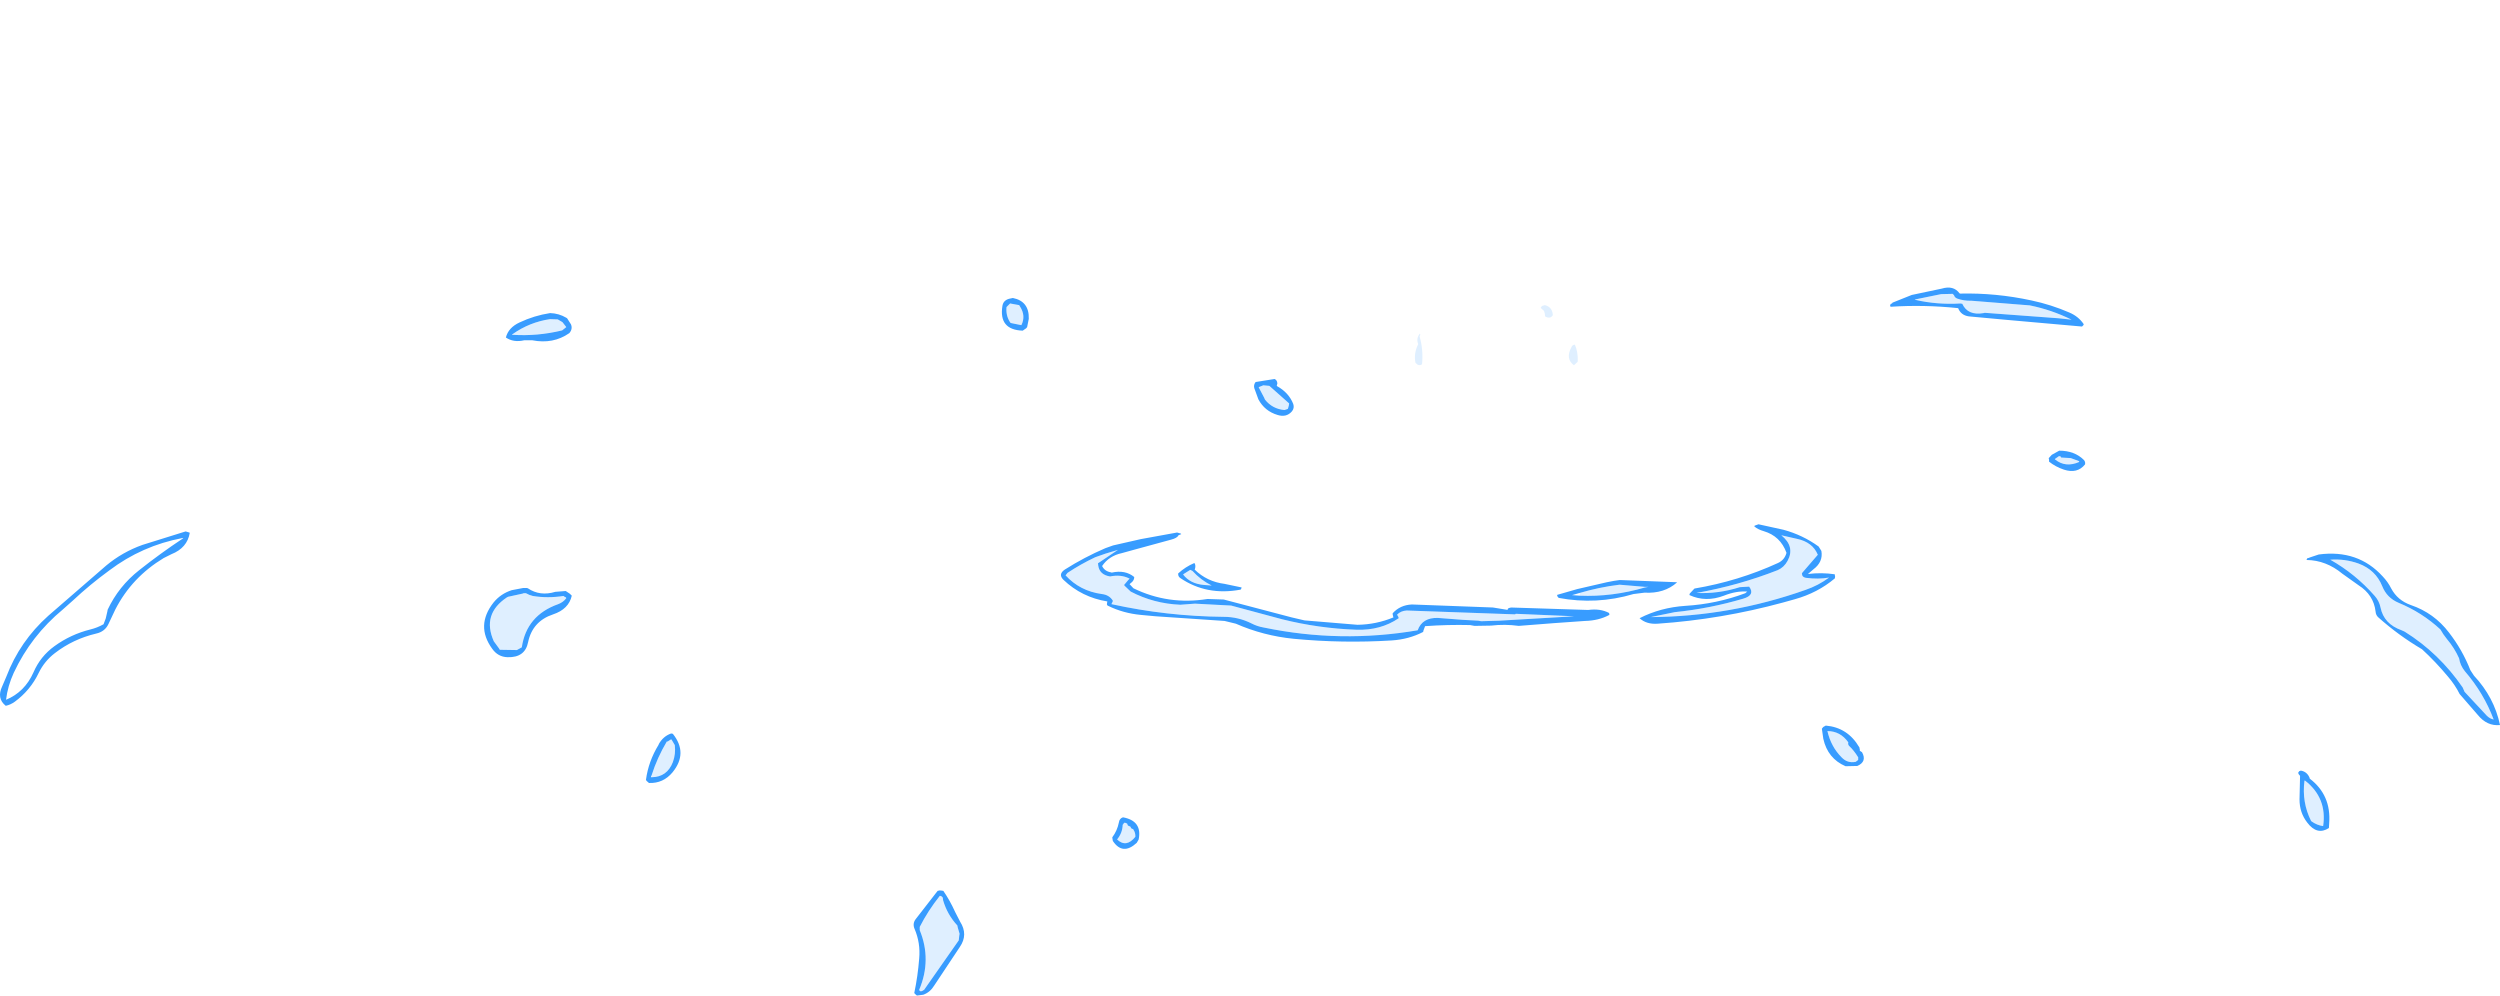 <?xml version="1.0" encoding="UTF-8" standalone="no"?>
<svg xmlns:xlink="http://www.w3.org/1999/xlink" height="181.25px" width="455.15px" xmlns="http://www.w3.org/2000/svg">
  <g transform="matrix(1.0, 0.0, 0.0, 1.0, 265.05, 116.9)">
    <clipPath id="clipPath0" transform="matrix(1.0, 0.0, 0.0, 1.0, 265.05, 116.9)">
      <use height="97.95" transform="matrix(1.0, 0.0, 0.0, 1.0, -133.45, -105.6)" width="266.5" xlink:href="#shape0"/>
    </clipPath>
    <g clip-path="url(#clipPath0)">
      <use height="31.25" transform="matrix(1.0, 0.0, 0.0, 1.0, -31.0, -37.9)" width="62.0" xlink:href="#shape1"/>
      <use height="78.0" transform="matrix(0.497, 0.004, -0.004, 0.497, -16.782, -70.939)" width="91.05" xlink:href="#sprite0"/>
      <use height="37.7" transform="matrix(0.497, 0.004, -0.004, 0.497, -6.203, -64.603)" width="49.5" xlink:href="#sprite4"/>
      <use height="37.45" transform="matrix(0.496, -0.035, 0.035, 0.496, -11.154, -48.688)" width="70.25" xlink:href="#button0"/>
      <use height="5.7" transform="matrix(0.496, -0.035, 0.035, 0.496, -3.192, -34.198)" width="40.65" xlink:href="#sprite7"/>
      <use height="22.4" transform="matrix(0.496, -0.035, 0.035, 0.496, -2.274, -50.049)" width="34.4" xlink:href="#sprite8"/>
    </g>
    <use height="128.9" transform="matrix(1.0, 0.0, 0.0, 1.0, -265.05, -64.55)" width="455.15" xlink:href="#shape8"/>
  </g>
  <defs>
    <g id="shape0" transform="matrix(1.0, 0.0, 0.0, 1.0, 133.45, 105.6)">
      <path d="M13.0 -7.65 Q-38.8 -7.65 -80.8 -8.25 -122.85 -8.9 -133.05 -12.2 L-133.05 -12.35 Q-133.05 -13.25 -132.55 -14.1 L-133.45 -14.1 -133.45 -105.6 133.05 -105.6 133.05 -14.1 130.85 -14.1 131.1 -13.6 Q127.35 -12.1 112.55 -10.7 L81.25 -8.45 Q64.75 -7.65 13.0 -7.65" fill="#0066ff" fill-rule="evenodd" stroke="none"/>
    </g>
    <g id="shape1" transform="matrix(1.0, 0.0, 0.0, 1.0, 31.0, 37.9)">
      <path d="M3.3 -34.8 Q3.35 -35.85 4.3 -36.55 4.95 -37.05 5.75 -36.75 8.7 -35.7 8.95 -32.65 L9.0 -32.45 8.65 -32.0 7.85 -31.15 Q6.95 -30.3 5.75 -29.95 L4.9 -29.85 4.4 -29.85 3.35 -34.8 3.3 -34.8 M24.05 -6.65 L21.85 -6.65 21.35 -7.65 25.35 -8.85 Q25.5 -8.2 25.8 -7.5 L24.05 -6.65 M2.65 -6.65 L-0.7 -6.65 -0.5 -6.95 -0.3 -7.05 0.45 -7.3 0.8 -7.3 1.15 -7.4 1.3 -7.5 Q1.9 -7.45 2.25 -7.0 L2.55 -6.7 2.65 -6.65 M-10.6 -10.4 L-9.95 -12.25 -9.2 -12.1 -10.6 -10.4" fill="#0db5c8" fill-rule="evenodd" stroke="none"/>
      <path d="M9.0 -32.45 L8.95 -32.65 Q8.7 -35.7 5.75 -36.75 4.95 -37.05 4.3 -36.55 3.35 -35.85 3.3 -34.8 L3.3 -34.75 3.35 -34.8 4.4 -29.85 4.5 -26.2 Q6.8 -24.7 9.35 -26.4 L9.0 -32.45 M-11.9 -6.65 L-13.05 -6.65 -13.0 -6.75 -13.0 -6.8 -13.1 -7.0 Q-12.7 -10.15 -11.25 -12.65 -13.25 -13.45 -14.85 -15.15 L-14.95 -15.55 -14.75 -16.0 Q-9.15 -18.0 -5.7 -23.05 -2.25 -28.1 3.5 -29.9 L3.2 -32.65 Q1.95 -34.95 3.45 -36.75 4.4 -37.95 5.9 -37.9 8.75 -36.6 9.8 -34.15 10.5 -32.45 10.4 -30.2 L10.35 -29.5 10.7 -29.2 10.75 -29.1 11.3 -28.75 Q17.95 -25.2 22.75 -19.3 24.65 -16.95 27.45 -15.75 L31.0 -14.1 Q30.35 -11.75 27.9 -10.2 L26.3 -9.3 26.85 -8.2 26.9 -8.15 27.1 -7.5 27.15 -7.4 27.45 -6.65 26.15 -6.65 25.85 -7.4 25.8 -7.5 Q25.5 -8.2 25.35 -8.85 L21.35 -7.65 21.85 -6.65 21.05 -6.65 20.65 -7.55 20.1 -7.5 20.05 -6.65 19.15 -6.65 19.15 -8.15 Q19.0 -14.25 16.9 -19.85 15.8 -22.7 14.0 -25.0 12.4 -27.0 10.3 -28.6 L10.25 -28.6 10.1 -27.4 10.25 -26.9 10.4 -26.95 10.7 -26.95 Q10.55 -24.55 7.45 -24.4 3.7 -24.25 2.4 -27.35 L2.4 -27.65 Q2.55 -27.9 2.85 -27.85 L2.85 -27.9 Q3.35 -27.8 3.3 -27.25 L3.3 -27.15 3.75 -26.75 3.55 -28.95 0.95 -27.95 -0.8 -26.55 -1.5 -25.6 -1.6 -25.55 Q-1.55 -25.25 -1.8 -25.05 L-1.9 -24.95 Q-3.35 -20.25 -5.65 -15.9 L-6.85 -13.7 -7.95 -11.9 -8.1 -11.7 -8.3 -11.6 -8.3 -11.5 -9.8 -9.3 -11.55 -7.15 -11.9 -6.65 M5.0 -6.65 L4.1 -6.65 3.9 -7.2 2.9 -8.75 2.25 -9.65 2.1 -9.8 Q0.35 -12.8 -2.4 -10.9 L-3.05 -10.3 Q-4.75 -8.7 -5.65 -6.65 L-11.75 -6.65 -11.05 -6.85 -9.2 -7.2 -6.65 -7.15 -6.55 -7.15 Q-5.75 -8.8 -4.55 -10.25 L-4.5 -10.35 -3.35 -11.5 Q-2.65 -12.2 -1.65 -12.5 L-1.15 -12.65 -0.65 -12.8 0.95 -12.4 1.4 -12.15 1.6 -12.05 2.4 -11.1 3.05 -10.25 3.6 -9.35 5.0 -6.65 M23.6 -9.35 L25.2 -10.0 Q25.3 -10.25 25.6 -10.2 L25.6 -10.25 25.65 -10.2 26.4 -10.5 Q28.5 -11.5 29.75 -13.4 22.35 -16.85 17.3 -23.3 L17.2 -23.4 17.05 -23.7 16.95 -23.9 14.5 -25.85 16.3 -23.4 17.55 -20.8 17.85 -20.0 Q19.95 -14.3 20.05 -8.1 21.8 -8.65 23.6 -9.35 M-2.7 -24.75 L-2.65 -24.9 -2.75 -24.8 Q-6.15 -21.75 -9.15 -18.25 -10.85 -16.2 -13.4 -15.3 L-12.0 -14.2 -11.75 -14.05 Q-10.75 -13.4 -9.6 -13.0 L-8.7 -12.65 -8.5 -12.85 -8.45 -13.05 -8.45 -13.15 -8.25 -13.4 -7.1 -15.05 -6.7 -15.85 -6.65 -15.9 -5.5 -18.3 Q-4.15 -21.2 -3.1 -24.15 L-3.05 -24.35 -2.7 -24.75 M-30.05 -6.65 L-31.0 -6.65 -29.45 -9.55 Q-28.45 -11.2 -27.0 -12.3 L-26.95 -12.3 -25.45 -13.4 -24.95 -13.6 Q-20.95 -11.8 -18.95 -8.05 L-18.75 -9.25 -18.6 -10.1 -18.3 -10.35 -18.15 -10.4 Q-16.3 -8.15 -13.9 -6.65 L-15.9 -6.65 -17.25 -8.1 -17.65 -8.6 -18.0 -6.65 -19.35 -6.65 -19.55 -7.05 -20.15 -7.9 Q-21.2 -10.1 -23.15 -11.6 L-24.05 -12.3 Q-24.4 -12.35 -24.65 -12.55 L-24.8 -12.6 Q-25.3 -12.5 -25.65 -12.2 L-26.45 -11.55 -26.6 -11.4 -26.8 -11.2 Q-28.85 -9.3 -30.05 -6.7 L-30.05 -6.65 M-9.95 -12.25 L-10.65 -12.45 -11.7 -8.85 -10.6 -10.4 -9.2 -12.1 -9.95 -12.25" fill="#000000" fill-rule="evenodd" stroke="none"/>
      <path d="M4.4 -29.85 L4.9 -29.85 5.75 -29.95 Q6.95 -30.3 7.85 -31.15 L8.65 -32.0 9.0 -32.45 9.35 -26.4 Q6.8 -24.7 4.5 -26.2 L4.4 -29.85 M26.15 -6.65 L24.05 -6.65 25.8 -7.5 25.85 -7.4 26.15 -6.65 M4.1 -6.65 L2.65 -6.65 2.55 -6.7 2.25 -7.0 Q1.9 -7.45 1.3 -7.5 L1.15 -7.4 0.8 -7.3 0.45 -7.3 -0.3 -7.05 -0.5 -6.95 -0.7 -6.65 -5.65 -6.65 Q-4.75 -8.7 -3.05 -10.3 L-2.4 -10.9 Q0.35 -12.8 2.1 -9.8 L2.25 -9.65 2.9 -8.75 3.9 -7.2 4.1 -6.65 M-19.35 -6.65 L-30.05 -6.65 -30.05 -6.7 Q-28.85 -9.3 -26.8 -11.2 L-26.6 -11.4 -26.45 -11.55 -25.65 -12.2 Q-25.3 -12.5 -24.8 -12.6 L-24.65 -12.55 Q-24.4 -12.35 -24.05 -12.3 L-23.15 -11.6 Q-21.2 -10.1 -20.15 -7.9 L-19.55 -7.05 -19.35 -6.65 M-9.95 -12.25 L-10.6 -10.4 -11.7 -8.85 -10.65 -12.45 -9.95 -12.25" fill="#0ecfe4" fill-rule="evenodd" stroke="none"/>
      <path d="M16.05 -6.65 L14.0 -6.65 12.55 -7.75 Q10.5 -9.2 8.2 -10.3 6.05 -11.35 3.7 -11.95 L2.85 -12.15 2.05 -12.3 0.95 -12.4 -0.65 -12.8 -1.15 -12.65 -1.65 -12.5 -2.55 -12.45 -4.85 -12.3 -7.3 -11.85 -8.3 -11.5 -8.3 -11.6 -8.1 -11.7 -7.95 -11.9 -6.85 -13.7 -4.85 -14.4 -3.3 -14.7 -2.95 -14.8 -1.15 -14.85 -0.65 -14.8 4.25 -14.05 6.55 -13.4 7.05 -13.2 9.35 -12.4 Q11.7 -11.6 13.7 -10.05 L14.5 -9.55 16.25 -8.15 16.15 -7.5 16.05 -6.65 M9.5 -6.65 L5.0 -6.65 3.6 -9.35 4.6 -9.0 6.9 -8.0 7.55 -7.7 8.1 -7.4 9.5 -6.65 M-11.75 -6.65 L-11.9 -6.65 -11.55 -7.15 -9.8 -9.3 -9.2 -9.45 -8.45 -9.65 -4.5 -10.35 -4.55 -10.25 Q-5.75 -8.8 -6.55 -7.15 L-6.65 -7.15 -9.2 -7.2 -11.05 -6.85 -11.75 -6.65 M-5.65 -15.9 Q-3.35 -20.25 -1.9 -24.95 L-1.8 -25.05 Q-1.55 -25.25 -1.6 -25.55 L-1.5 -25.6 -0.8 -26.55 0.95 -27.95 3.55 -28.95 3.75 -26.75 3.3 -27.15 3.3 -27.25 Q3.35 -27.8 2.85 -27.9 L2.85 -27.85 Q2.55 -27.9 2.4 -27.65 L2.4 -27.35 Q3.7 -24.25 7.45 -24.4 10.55 -24.55 10.7 -26.95 L10.4 -26.95 10.25 -26.9 10.1 -27.4 10.25 -28.6 10.3 -28.6 Q12.4 -27.0 14.0 -25.0 L15.35 -22.0 15.7 -20.8 16.25 -18.1 16.35 -17.1 16.45 -13.75 16.45 -12.45 16.45 -10.7 16.25 -10.9 15.9 -11.2 14.75 -12.1 13.5 -12.9 13.05 -13.2 10.65 -14.4 9.6 -14.85 9.15 -15.15 Q8.6 -15.55 7.95 -15.65 L7.3 -15.85 4.6 -16.3 3.2 -16.55 -1.65 -16.85 -3.85 -16.45 -4.1 -16.35 -4.45 -16.25 -5.0 -16.1 -5.65 -15.9 M17.85 -20.0 L17.55 -20.8 16.3 -23.4 14.5 -25.85 16.95 -23.9 17.05 -23.7 17.2 -23.4 17.3 -23.3 Q22.35 -16.85 29.75 -13.4 28.5 -11.5 26.4 -10.5 L25.65 -10.2 25.6 -10.25 25.6 -10.2 Q25.3 -10.25 25.2 -10.0 L23.6 -9.35 23.45 -9.55 23.05 -10.3 22.1 -11.85 20.8 -14.05 18.85 -18.35 18.4 -19.25 18.0 -20.1 17.85 -20.0 M-2.75 -24.8 L-2.7 -24.75 -3.05 -24.35 -3.1 -24.15 Q-4.15 -21.2 -5.5 -18.3 L-6.1 -17.7 -6.85 -17.0 Q-8.4 -15.7 -10.1 -14.7 -10.9 -14.25 -11.75 -14.05 L-12.0 -14.2 -13.4 -15.3 Q-10.85 -16.2 -9.15 -18.25 -6.15 -21.75 -2.75 -24.8" fill="#f02d0b" fill-rule="evenodd" stroke="none"/>
      <path d="M18.1 -6.65 L16.05 -6.65 16.15 -7.5 16.25 -8.15 16.8 -7.75 17.15 -7.5 18.1 -6.65 M14.0 -25.0 Q15.8 -22.7 16.9 -19.85 19.0 -14.25 19.15 -8.15 L18.5 -8.95 18.3 -9.1 17.9 -9.5 17.6 -9.7 16.45 -10.7 16.45 -12.45 16.45 -13.75 16.35 -17.1 16.25 -18.1 15.7 -20.8 15.35 -22.0 14.0 -25.0 M17.85 -20.0 L18.0 -20.1 18.4 -19.25 18.85 -18.35 20.8 -14.05 22.1 -11.85 23.05 -10.3 23.45 -9.55 23.6 -9.35 Q21.8 -8.65 20.05 -8.1 19.95 -14.3 17.85 -20.0 M-5.5 -18.3 L-6.65 -15.9 -6.7 -15.85 -7.1 -15.05 -8.25 -13.4 -8.45 -13.15 -8.45 -13.05 -8.5 -12.85 -8.7 -12.65 -9.6 -13.0 Q-10.75 -13.4 -11.75 -14.05 -10.9 -14.25 -10.1 -14.7 -8.4 -15.7 -6.85 -17.0 L-6.1 -17.7 -5.5 -18.3" fill="#d6280a" fill-rule="evenodd" stroke="none"/>
      <path d="M19.15 -6.65 L18.1 -6.65 17.15 -7.5 16.8 -7.75 16.25 -8.15 14.5 -9.55 13.7 -10.05 Q11.7 -11.6 9.35 -12.4 L7.05 -13.2 6.55 -13.4 4.25 -14.05 -0.65 -14.8 -1.15 -14.85 -2.95 -14.8 -3.3 -14.7 -4.85 -14.4 -6.85 -13.7 -5.65 -15.9 -5.0 -16.1 -4.45 -16.25 -4.1 -16.35 -3.85 -16.45 -1.65 -16.85 3.2 -16.55 4.6 -16.3 7.3 -15.85 7.95 -15.65 Q8.6 -15.55 9.15 -15.15 L9.6 -14.85 10.65 -14.4 13.05 -13.2 13.5 -12.9 14.75 -12.1 15.9 -11.2 16.25 -10.9 16.45 -10.7 17.6 -9.7 17.9 -9.5 18.3 -9.1 18.5 -8.95 19.15 -8.15 19.15 -6.65 M14.0 -6.65 L9.5 -6.65 8.1 -7.4 7.55 -7.7 6.9 -8.0 4.6 -9.0 3.6 -9.35 3.05 -10.25 2.4 -11.1 1.6 -12.05 1.4 -12.15 0.95 -12.4 2.05 -12.3 2.85 -12.15 3.7 -11.95 Q6.05 -11.35 8.2 -10.3 10.5 -9.2 12.55 -7.75 L14.0 -6.65 M-9.8 -9.3 L-8.3 -11.5 -7.3 -11.85 -4.85 -12.3 -2.55 -12.45 -1.65 -12.5 Q-2.65 -12.2 -3.35 -11.5 L-4.5 -10.35 -8.45 -9.65 -9.2 -9.45 -9.8 -9.3" fill="#c62509" fill-rule="evenodd" stroke="none"/>
      <path d="M-15.9 -6.65 L-18.0 -6.65 -17.65 -8.6 -17.25 -8.1 -15.9 -6.65" fill="#666666" fill-rule="evenodd" stroke="none"/>
    </g>
    <g id="sprite0" transform="matrix(1.0, 0.0, 0.0, 1.0, 46.65, 39.3)">
      <use height="68.55" transform="matrix(0.999, 0.009, -0.009, 0.999, 23.297, -32.119)" width="21.1" xlink:href="#sprite1"/>
      <use height="69.3" transform="matrix(-0.999, 0.035, 0.035, 0.999, -23.192, -31.339)" width="23.5" xlink:href="#sprite2"/>
      <use height="57.65" transform="matrix(0.997, -0.079, 0.079, 0.997, -35.994, -33.916)" width="68.05" xlink:href="#sprite3"/>
    </g>
    <g id="sprite1" transform="matrix(1.0, 0.0, 0.0, 1.0, 10.55, 34.3)">
      <use height="68.55" transform="matrix(1.0, 0.0, 0.0, 1.0, -10.55, -34.3)" width="21.1" xlink:href="#shape2"/>
    </g>
    <g id="shape2" transform="matrix(1.0, 0.0, 0.0, 1.0, 10.55, 34.3)">
      <path d="M6.6 -9.2 Q5.55 -23.75 0.1 -29.7 L-8.65 -27.2 -10.55 -29.45 Q-7.8 -31.05 -2.0 -32.9 4.45 -34.95 5.35 -33.95 10.2 -28.6 10.5 -4.3 10.65 5.1 10.0 14.75 L8.75 32.2 Q7.85 35.65 6.4 33.35 7.25 -0.15 6.6 -9.2" fill="#000000" fill-rule="evenodd" stroke="none"/>
    </g>
    <g id="sprite2" transform="matrix(1.0, 0.0, 0.0, 1.0, 10.7, 32.5)">
      <use height="68.55" transform="matrix(1.0, 0.0, 0.0, 1.0, -10.55, -31.8)" width="21.1" xlink:href="#sprite1"/>
    </g>
    <g id="sprite3" transform="matrix(1.0, 0.0, 0.0, 1.0, 33.9, 29.15)">
      <use height="57.65" transform="matrix(1.0, 0.0, 0.0, 1.0, -33.9, -29.15)" width="68.05" xlink:href="#shape3"/>
    </g>
    <g id="shape3" transform="matrix(1.0, 0.0, 0.0, 1.0, 33.9, 29.15)">
      <path d="M-22.05 21.5 L-21.1 22.05 Q-20.7 22.05 -20.7 21.7 L-20.75 21.55 Q-25.3 18.15 -28.85 13.7 L-28.85 13.6 -28.9 13.3 Q-32.55 7.8 -32.75 1.15 L-32.85 0.9 -32.8 0.7 -32.9 -1.05 -32.85 -1.15 -32.8 -1.3 -32.8 -1.8 -32.75 -2.2 -32.55 -5.05 -32.45 -5.2 -32.35 -5.5 -32.35 -5.6 -32.4 -5.8 -32.05 -6.8 -30.9 -10.7 -30.55 -11.1 -29.7 -12.95 -29.5 -13.2 -28.9 -14.2 -28.75 -14.25 -28.5 -14.5 -28.3 -14.7 -27.45 -16.05 -27.05 -16.25 -27.0 -16.35 -26.5 -17.1 -26.35 -17.15 -22.85 -20.4 Q-21.6 -21.05 -20.4 -22.05 -19.1 -23.15 -17.6 -23.85 L-17.5 -23.95 -17.4 -24.1 -17.3 -24.2 -15.1 -25.1 -13.15 -25.7 -7.3 -27.35 Q4.05 -29.7 14.8 -25.0 L19.15 -22.9 Q24.45 -20.1 27.7 -15.3 L27.9 -15.2 28.15 -15.2 Q28.55 -14.35 29.1 -13.55 33.35 -7.2 32.9 0.15 L33.1 0.35 Q32.75 4.2 31.4 7.9 L31.3 8.05 Q29.55 13.2 25.8 17.05 L25.75 17.1 Q24.75 18.65 23.15 19.65 L23.05 19.8 Q22.7 20.05 22.8 20.35 L23.7 20.25 Q13.85 28.5 0.0 28.5 -12.75 28.5 -22.05 21.5 M30.8 11.75 L32.0 8.75 32.2 8.65 30.8 11.75" fill="url(#gradient0)" fill-rule="evenodd" stroke="none"/>
      <path d="M23.7 20.25 L22.8 20.35 Q22.7 20.05 23.05 19.8 L23.15 19.65 Q24.75 18.65 25.75 17.1 L25.8 17.05 Q29.55 13.2 31.3 8.05 L31.4 7.9 Q32.75 4.2 33.1 0.35 L32.9 0.15 Q33.35 -7.2 29.1 -13.55 28.55 -14.35 28.15 -15.2 L27.9 -15.2 27.7 -15.3 Q24.45 -20.1 19.15 -22.9 L14.8 -25.0 Q4.05 -29.7 -7.3 -27.35 L-13.15 -25.7 -15.1 -25.1 -17.3 -24.2 -17.4 -24.1 -17.5 -23.95 -17.6 -23.85 Q-19.1 -23.15 -20.4 -22.05 -21.6 -21.05 -22.85 -20.4 L-26.35 -17.15 -26.5 -17.1 -27.0 -16.35 -27.05 -16.25 -27.45 -16.05 -28.3 -14.7 -28.5 -14.5 -28.75 -14.25 -28.9 -14.2 -29.5 -13.2 -29.7 -12.95 -30.55 -11.1 -30.9 -10.7 -32.05 -6.8 -32.4 -5.8 -32.35 -5.6 -32.35 -5.5 -32.45 -5.2 -32.55 -5.05 -32.75 -2.2 -32.8 -1.8 -32.8 -1.3 -32.85 -1.15 -32.9 -1.05 -32.8 0.7 -32.85 0.9 -32.75 1.15 Q-32.55 7.8 -28.9 13.3 L-28.85 13.6 -28.85 13.7 Q-25.3 18.15 -20.75 21.55 L-20.7 21.7 Q-20.7 22.05 -21.1 22.05 L-22.05 21.5 Q-23.65 20.5 -25.05 19.15 -26.75 18.1 -27.85 16.25 -33.85 9.25 -33.9 0.0 L-33.75 -1.65 -33.65 -2.6 -33.65 -2.9 -33.6 -3.1 -33.55 -3.2 -33.3 -5.35 -33.3 -5.8 -31.45 -11.4 -30.8 -12.5 -30.8 -12.7 -30.75 -12.8 -30.65 -12.95 -30.55 -13.05 Q-27.45 -18.6 -22.05 -21.85 L-17.75 -24.65 Q-14.15 -26.55 -10.1 -27.7 0.0 -30.5 10.15 -27.95 17.9 -25.4 24.3 -20.4 L26.8 -18.35 26.9 -18.3 27.1 -18.2 27.25 -17.9 Q27.25 -18.1 27.5 -18.0 L27.8 -17.45 27.85 -17.35 Q31.6 -12.55 33.3 -6.75 L33.3 -6.55 Q33.9 -4.5 33.95 -2.4 L34.0 -2.3 Q33.95 -1.95 34.05 -1.65 L34.15 -1.45 34.05 -0.45 34.0 -0.2 34.1 0.05 34.1 0.15 33.8 2.9 33.7 3.25 32.45 8.2 32.2 8.65 32.0 8.75 30.8 11.75 Q28.35 16.75 23.75 20.2 L23.7 20.25" fill="#000000" fill-rule="evenodd" stroke="none"/>
    </g>
    <radialGradient cx="0" cy="0" gradientTransform="matrix(0.043, 0.0, 0.0, 0.043, 1.35, -6.55)" gradientUnits="userSpaceOnUse" id="gradient0" r="819.2" spreadMethod="pad">
      <stop offset="0.0" stop-color="#54b4cc"/>
      <stop offset="0.718" stop-color="#54b4cc"/>
      <stop offset="1.0" stop-color="#3e8699"/>
    </radialGradient>
    <g id="sprite4" transform="matrix(1.0, 0.0, 0.0, 1.0, 24.8, 18.8)">
      <use height="34.35" transform="matrix(0.997, -0.079, 0.079, 0.997, -24.818, -15.34)" width="21.5" xlink:href="#sprite5"/>
      <use height="34.35" transform="matrix(-0.998, 0.049, 0.049, 0.998, 23.051, -18.797)" width="21.5" xlink:href="#sprite5"/>
    </g>
    <g id="sprite5" transform="matrix(1.0, 0.0, 0.0, 1.0, 10.75, 17.1)">
      <use height="34.35" transform="matrix(1.0, 0.0, 0.0, 1.0, -10.75, -17.1)" width="21.5" xlink:href="#shape4"/>
      <use height="26.55" transform="matrix(1.0, 0.0, 0.0, 1.0, -9.8, -10.5)" width="19.65" xlink:href="#sprite6"/>
    </g>
    <g id="shape4" transform="matrix(1.0, 0.0, 0.0, 1.0, 10.75, 17.1)">
      <path d="M5.95 -10.15 Q7.85 -9.0 9.2 -6.25 11.0 -2.55 10.7 5.25 10.55 10.6 9.9 13.45 9.2 16.85 -0.3 17.2 L-5.65 17.05 -7.8 16.65 Q-9.35 15.2 -10.15 11.4 -10.9 7.7 -10.7 2.75 -10.45 -2.95 -7.75 -6.95 -4.95 -11.05 -0.7 -11.35 L1.55 -11.5 Q3.85 -11.4 5.35 -10.45 L5.95 -10.15 M5.65 -9.15 Q4.05 -10.35 1.2 -10.5 -5.65 -10.9 -8.85 -1.8 -6.2 -6.1 -2.1 -7.65 2.65 -9.45 7.75 -6.65 L5.65 -9.15 M8.05 -5.7 Q2.25 -7.75 -2.05 -6.1 -5.85 -4.65 -8.8 -0.25 L-9.2 3.0 Q-9.4 7.6 -8.55 11.15 -7.8 14.5 -6.45 15.85 L-6.85 15.9 -5.5 16.1 -0.35 16.2 Q4.55 16.05 7.55 13.25 8.85 12.05 9.25 5.0 9.65 -2.4 8.05 -5.65 L8.05 -5.7 M-0.3 -16.95 Q2.5 -17.7 3.7 -15.2 -1.55 -17.35 -5.3 -12.25 L-4.25 -14.05 Q-2.8 -16.3 -0.3 -16.95 M-6.0 7.9 L-0.35 6.6 -5.9 3.7 Q-5.1 -2.45 -0.35 -2.3 5.2 -2.15 5.2 6.2 5.2 10.1 4.15 11.95 2.85 14.35 -0.4 14.45 -5.35 14.6 -6.0 7.9" fill="#000000" fill-rule="evenodd" stroke="none"/>
      <path d="M8.05 -5.7 L8.05 -5.65 Q9.65 -2.4 9.25 5.0 8.85 12.05 7.55 13.25 4.55 16.05 -0.35 16.2 L-5.5 16.1 -6.85 15.9 -6.45 15.85 Q-7.8 14.5 -8.55 11.15 -9.4 7.6 -9.2 3.0 L-8.8 -0.25 Q-5.85 -4.65 -2.05 -6.1 2.25 -7.75 8.05 -5.7 M-6.0 7.9 Q-5.35 14.6 -0.4 14.45 2.85 14.35 4.15 11.95 5.2 10.1 5.2 6.2 5.2 -2.15 -0.35 -2.3 -5.1 -2.45 -5.9 3.7 L-0.35 6.6 -6.0 7.9" fill="#ffffff" fill-rule="evenodd" stroke="none"/>
      <path d="M5.65 -9.15 L7.75 -6.65 Q2.65 -9.45 -2.1 -7.65 -6.2 -6.1 -8.85 -1.8 -5.65 -10.9 1.2 -10.5 4.05 -10.35 5.65 -9.15" fill="#53b3cb" fill-rule="evenodd" stroke="none"/>
    </g>
    <g id="button0" transform="matrix(1.0, 0.0, 0.0, 1.0, 35.25, 17.7)">
      <use height="37.45" transform="matrix(1.0, 0.0, 0.0, 1.0, -35.25, -17.7)" width="70.25" xlink:href="#shape5"/>
    </g>
    <g id="shape5" transform="matrix(1.0, 0.0, 0.0, 1.0, 35.25, 17.7)">
      <path d="M4.2 -7.65 L8.85 -7.55 13.9 -6.85 Q16.5 -6.25 18.15 -4.1 L21.25 -0.05 Q22.85 2.05 25.2 3.35 27.0 4.35 28.75 5.5 L27.35 7.05 25.65 6.35 Q23.4 5.5 21.8 3.4 L20.85 1.85 19.15 -0.9 Q16.7 -4.8 12.35 -6.4 9.2 -7.55 4.2 -7.65 M-25.8 -12.0 L-33.0 -3.9 -34.25 -5.4 -34.2 -5.5 Q-34.1 -5.8 -34.35 -6.0 L-34.35 -6.2 -34.3 -7.35 -34.2 -7.55 -34.0 -8.4 -33.9 -8.5 Q-33.65 -8.75 -33.65 -9.1 L-33.5 -9.2 -33.4 -9.3 -33.35 -9.4 -33.3 -9.6 -33.2 -9.7 -33.05 -9.85 Q-31.7 -12.35 -30.6 -14.95 L-30.55 -15.05 -30.3 -16.25 -25.8 -12.0 M-30.95 3.1 Q-29.9 2.8 -29.0 1.85 -28.9 3.6 -27.6 3.6 L-27.5 3.6 Q-28.55 4.8 -29.9 5.05 L-30.55 3.8 -30.95 3.4 -30.95 3.25 -30.95 3.1 M-27.2 -0.6 L-27.0 -0.9 Q-21.5 -9.15 -15.75 -9.15 L-10.05 -8.55 -5.8 -8.0 -14.35 -8.4 Q-18.65 -7.1 -20.35 -6.15 -23.05 -4.65 -24.6 -1.9 L-26.35 1.7 -26.35 0.85 Q-26.35 -0.4 -27.2 -0.6 M-31.0 -16.35 L-31.0 -16.9 -30.95 -16.85 -31.0 -16.35" fill="#a88b69" fill-rule="evenodd" stroke="none"/>
      <path d="M-5.8 -8.0 L4.2 -7.65 Q9.2 -7.55 12.35 -6.4 16.7 -4.8 19.15 -0.9 L20.85 1.85 21.8 3.4 Q23.4 5.5 25.65 6.35 L27.35 7.05 25.2 9.4 Q16.9 16.45 6.05 18.0 L3.85 18.6 0.65 18.45 0.25 18.35 0.0 18.4 -4.25 18.05 -9.8 17.2 Q-19.8 14.95 -27.6 8.1 L-29.9 5.05 Q-28.55 4.8 -27.5 3.6 -26.6 3.5 -26.4 1.85 L-26.35 1.7 -24.6 -1.9 Q-23.05 -4.65 -20.35 -6.15 -18.65 -7.1 -14.35 -8.4 L-5.8 -8.0 M-7.75 18.8 L-7.95 18.75 -12.45 17.9 Q-14.6 17.35 -16.45 16.25 L-15.25 16.7 Q-11.6 18.0 -7.75 18.8 M-22.15 13.2 L-24.4 11.8 -26.45 10.3 Q-24.5 11.75 -22.35 13.0 L-22.15 13.2 M22.15 5.75 Q22.15 4.75 20.9 4.75 20.0 4.75 19.35 5.45 18.75 6.15 18.75 7.1 18.75 8.0 19.75 8.0 20.75 8.0 21.45 7.35 22.15 6.7 22.15 5.75 M-23.65 -2.6 Q-24.55 -2.6 -24.55 -1.15 -24.55 0.1 -23.65 0.1 -22.85 0.1 -22.85 -1.65 -22.85 -2.6 -23.65 -2.6" fill="#8c7357" fill-rule="evenodd" stroke="none"/>
      <path d="M28.75 5.5 Q27.0 4.35 25.2 3.35 22.85 2.05 21.25 -0.05 L18.15 -4.1 Q16.5 -6.25 13.9 -6.85 L8.85 -7.55 4.2 -7.65 -5.8 -8.0 -10.05 -8.55 -15.75 -9.15 Q-21.5 -9.15 -27.0 -0.9 L-27.2 -0.6 Q-27.95 -0.6 -28.45 0.1 -29.0 0.85 -29.0 1.85 -29.9 2.8 -30.95 3.1 L-31.3 2.65 -32.4 -0.9 Q-32.25 -2.55 -33.0 -3.9 L-25.8 -12.0 -25.5 -11.75 Q-21.6 -14.35 -15.0 -15.75 -8.4 -17.1 -0.9 -16.9 16.05 -16.4 26.3 -9.15 26.85 -7.7 28.1 -5.7 29.45 -3.5 29.85 -1.0 L30.55 3.45 28.75 5.5 M24.15 -2.0 Q24.15 -2.95 23.5 -3.15 22.65 -3.3 22.65 -2.0 22.65 -0.5 23.15 -0.5 24.15 -0.35 24.15 -2.0 M26.45 3.2 Q27.1 3.25 27.1 1.9 L27.1 1.85 Q27.1 0.4 26.1 0.8 25.8 0.9 25.85 1.85 L25.85 2.0 Q25.85 3.15 26.45 3.2 M-28.3 -5.95 Q-28.95 -5.95 -28.95 -4.5 -28.95 -3.2 -28.3 -3.2 -27.7 -3.2 -27.7 -4.95 -27.7 -5.95 -28.3 -5.95 M-31.3 -5.1 Q-31.8 -5.1 -31.8 -3.7 -31.8 -2.5 -31.3 -2.5 -30.8 -2.5 -30.8 -4.2 -30.8 -5.1 -31.3 -5.1" fill="#c19f79" fill-rule="evenodd" stroke="none"/>
      <path d="M30.55 3.45 L29.85 -1.0 Q29.45 -3.5 28.1 -5.7 26.85 -7.7 26.3 -9.15 L30.1 -13.7 Q30.05 -12.7 30.4 -11.65 L31.8 -9.0 Q33.75 -5.55 34.0 -1.8 33.65 -0.15 32.5 1.2 L30.55 3.45 M30.85 -13.6 L30.9 -13.55 30.85 -13.6 M34.55 -4.25 Q35.05 -3.25 35.0 -2.25 L34.8 -3.35 34.55 -4.25" fill="#b2936f" fill-rule="evenodd" stroke="none"/>
      <path d="M-29.0 1.85 Q-29.0 0.85 -28.45 0.1 -27.95 -0.6 -27.2 -0.6 -26.35 -0.4 -26.35 0.85 L-26.35 1.7 -26.4 1.85 Q-26.6 3.5 -27.5 3.6 L-27.6 3.6 Q-28.9 3.6 -29.0 1.85 M24.15 -2.0 Q24.15 -0.35 23.15 -0.5 22.65 -0.5 22.65 -2.0 22.65 -3.3 23.5 -3.15 24.15 -2.95 24.15 -2.0 M26.45 3.2 Q25.85 3.15 25.85 2.0 L25.85 1.85 Q25.8 0.9 26.1 0.8 27.1 0.4 27.1 1.85 L27.1 1.9 Q27.1 3.25 26.45 3.2 M22.15 5.75 Q22.15 6.7 21.45 7.35 20.75 8.0 19.75 8.0 18.75 8.0 18.75 7.1 18.75 6.15 19.35 5.45 20.0 4.75 20.9 4.75 22.15 4.75 22.15 5.75 M-31.3 -5.1 Q-30.8 -5.1 -30.8 -4.2 -30.8 -2.5 -31.3 -2.5 -31.8 -2.5 -31.8 -3.7 -31.8 -5.1 -31.3 -5.1 M-28.3 -5.95 Q-27.7 -5.95 -27.7 -4.95 -27.7 -3.2 -28.3 -3.2 -28.95 -3.2 -28.95 -4.5 -28.95 -5.95 -28.3 -5.95 M-23.65 -2.6 Q-22.85 -2.6 -22.85 -1.65 -22.85 0.1 -23.65 0.1 -24.55 0.1 -24.55 -1.15 -24.55 -2.6 -23.65 -2.6" fill="#352c21" fill-rule="evenodd" stroke="none"/>
      <path d="M28.75 5.5 L30.55 3.45 32.5 1.2 Q33.65 -0.15 34.0 -1.8 33.75 -5.55 31.8 -9.0 L30.4 -11.65 Q30.05 -12.7 30.1 -13.7 L30.3 -14.9 30.45 -15.05 30.9 -14.0 30.9 -13.9 30.9 -13.8 30.85 -13.6 30.9 -13.55 31.3 -12.05 31.35 -11.95 Q33.25 -8.2 34.55 -4.25 L34.8 -3.35 35.0 -2.25 Q35.0 -1.3 34.5 -0.4 33.55 1.35 32.15 2.75 L30.65 4.65 Q27.7 9.0 23.5 12.15 17.4 16.6 10.15 18.25 L5.5 19.25 -0.15 19.7 -7.75 18.8 Q-11.6 18.0 -15.25 16.7 L-16.45 16.25 Q-18.5 15.4 -20.35 14.2 L-20.75 13.95 -21.7 13.45 -22.05 13.3 -22.15 13.2 -22.35 13.0 Q-24.5 11.75 -26.45 10.3 L-28.35 8.8 Q-30.25 6.65 -31.5 4.2 -33.2 1.55 -33.3 -1.55 -33.4 -3.3 -34.9 -4.2 L-35.25 -5.55 -35.25 -5.7 Q-35.25 -7.55 -34.4 -9.2 L-34.3 -9.35 -34.0 -9.85 -33.95 -9.95 Q-32.55 -12.05 -31.6 -14.45 L-31.6 -14.65 -31.6 -14.85 -31.0 -16.35 -30.95 -16.85 -30.95 -16.95 -30.95 -17.05 Q-31.25 -17.55 -30.7 -17.65 L-30.7 -17.7 Q-30.3 -17.0 -30.3 -16.25 L-30.55 -15.05 -30.6 -14.95 Q-31.7 -12.35 -33.05 -9.85 L-33.2 -9.7 -33.3 -9.6 -33.35 -9.4 -33.4 -9.3 -33.5 -9.2 -33.65 -9.1 Q-33.65 -8.75 -33.9 -8.5 L-34.0 -8.4 -34.2 -7.55 -34.3 -7.35 -34.35 -6.2 -34.35 -6.0 Q-34.1 -5.8 -34.2 -5.5 L-34.25 -5.4 -33.0 -3.9 Q-32.25 -2.55 -32.4 -0.9 L-31.3 2.65 -30.95 3.1 -30.95 3.25 -30.95 3.4 -30.55 3.8 -29.9 5.05 -27.6 8.1 Q-19.8 14.95 -9.8 17.2 L-4.25 18.05 0.0 18.4 0.25 18.35 0.65 18.45 3.85 18.6 6.05 18.0 Q16.9 16.45 25.2 9.4 L27.35 7.05 28.75 5.5" fill="#000000" fill-rule="evenodd" stroke="none"/>
    </g>
    <g id="sprite7" transform="matrix(1.0, 0.0, 0.0, 1.0, 20.35, 2.85)">
      <use height="5.7" transform="matrix(1.0, 0.0, 0.0, 1.0, -20.35, -2.85)" width="40.65" xlink:href="#shape6"/>
    </g>
    <g id="shape6" transform="matrix(1.0, 0.0, 0.0, 1.0, 20.35, 2.85)">
      <path d="M-17.95 -1.45 L0.05 -1.2 12.65 -0.65 17.4 -0.35 20.3 -1.6 -0.6 -1.95 -20.35 -2.85 -17.95 -1.45" fill="#65543f" fill-rule="evenodd" stroke="none"/>
      <path d="M-4.35 2.8 L7.25 2.7 Q11.05 2.4 13.85 1.25 0.7 -0.65 -15.75 0.1 -11.7 2.3 -4.35 2.8" fill="#8c7357" fill-rule="evenodd" stroke="none"/>
    </g>
    <g id="sprite8" transform="matrix(1.0, 0.0, 0.0, 1.0, 17.2, 11.2)">
      <use height="22.4" transform="matrix(1.0, 0.0, 0.0, 1.0, -17.2, -11.2)" width="34.4" xlink:href="#shape7"/>
    </g>
    <g id="shape7" transform="matrix(1.0, 0.0, 0.0, 1.0, 17.2, 11.2)">
      <path d="M-11.8 8.6 Q-6.85 11.2 0.95 11.2 8.6 11.2 12.45 8.9 16.85 6.25 17.2 0.05 17.45 -4.4 12.3 -7.8 7.15 -11.2 0.05 -11.2 -7.5 -11.2 -12.05 -8.5 -17.0 -5.5 -17.2 0.05 -17.35 5.6 -11.8 8.6" fill="url(#gradient1)" fill-rule="evenodd" stroke="none"/>
      <path d="M2.2 -0.55 Q3.45 0.3 5.2 0.3 6.95 0.3 8.2 -0.55 9.45 -1.45 9.45 -2.7 9.45 -3.95 8.2 -4.8 6.95 -5.7 5.2 -5.7 3.45 -5.7 2.2 -4.8 0.95 -3.95 0.95 -2.7 0.95 -1.45 2.2 -0.55" fill="url(#gradient2)" fill-rule="evenodd" stroke="none"/>
    </g>
    <radialGradient cx="0" cy="0" gradientTransform="matrix(0.022, 0.0, 0.0, 0.022, 0.65, -2.1)" gradientUnits="userSpaceOnUse" id="gradient1" r="819.2" spreadMethod="pad">
      <stop offset="0.0" stop-color="#202020"/>
      <stop offset="0.784" stop-color="#0a0a0a"/>
      <stop offset="1.0" stop-color="#0a0a0a"/>
    </radialGradient>
    <radialGradient cx="0" cy="0" gradientTransform="matrix(0.005, 0.0, 0.0, 0.005, 5.2, -2.7)" gradientUnits="userSpaceOnUse" id="gradient2" r="819.2" spreadMethod="pad">
      <stop offset="0.0" stop-color="#5d5d5d"/>
      <stop offset="0.373" stop-color="#5d5d5d"/>
      <stop offset="1.0" stop-color="#202020"/>
    </radialGradient>
    <g id="shape8" transform="matrix(1.0, 0.0, 0.0, 1.0, 265.05, 64.55)">
      <path d="M15.45 -60.9 L15.7 -61.2 16.2 -61.35 Q17.5 -61.05 17.65 -59.65 L17.65 -59.5 Q17.15 -58.75 16.25 -59.3 L16.2 -59.8 16.05 -60.3 15.55 -60.75 15.45 -60.9 M21.65 -54.15 L21.65 -54.2 Q22.25 -52.9 22.2 -51.15 L22.15 -51.0 21.5 -50.4 Q19.9 -51.6 21.05 -53.7 21.2 -54.1 21.65 -54.15 M-6.55 -55.8 L-6.6 -55.65 Q-5.9 -53.2 -6.15 -50.65 L-6.25 -50.5 Q-6.6 -50.35 -6.95 -50.5 L-7.35 -50.85 Q-7.7 -52.55 -6.85 -54.25 -7.25 -55.25 -6.6 -56.1 L-6.55 -56.15 Q-6.4 -56.0 -6.55 -55.8" fill="#dfefff" fill-rule="evenodd" stroke="none"/>
      <path d="M-59.6 -11.35 L-60.4 -10.4 -60.3 -10.25 -59.2 -9.2 Q-55.0 -7.0 -50.15 -6.8 L-47.5 -7.0 -40.9 -6.65 -31.6 -4.15 Q-25.0 -2.5 -18.1 -2.25 -13.7 -2.1 -10.4 -4.35 L-10.45 -4.55 -10.7 -5.0 Q-10.0 -5.7 -8.95 -5.75 L10.8 -5.05 10.9 -5.15 10.95 -5.15 21.55 -4.7 7.95 -3.9 4.6 -3.8 4.1 -3.9 1.3 -4.05 -3.25 -4.4 Q-6.1 -4.5 -6.95 -2.15 -21.0 0.25 -34.95 -2.65 -36.15 -2.85 -37.2 -3.4 -39.6 -4.6 -42.25 -4.6 -52.65 -4.7 -62.65 -6.9 L-62.6 -7.15 Q-62.45 -7.3 -62.45 -7.55 -63.1 -8.6 -64.45 -8.75 -68.45 -9.3 -71.05 -12.15 L-70.7 -12.6 Q-68.3 -14.2 -65.65 -15.45 L-63.8 -16.1 -61.65 -16.75 -61.65 -16.7 -65.15 -14.35 -65.1 -13.9 Q-64.85 -12.25 -62.95 -11.95 -61.0 -12.35 -59.5 -11.6 L-59.6 -11.35 M22.55 -8.45 L22.55 -8.95 Q26.1 -10.0 29.8 -10.45 L34.5 -10.05 34.45 -9.95 Q28.45 -8.2 22.55 -8.45 M83.7 -62.4 L88.35 -63.35 90.45 -63.4 90.7 -63.15 Q90.8 -62.75 91.25 -62.55 92.5 -62.1 93.85 -62.15 L104.5 -61.3 Q108.45 -60.5 112.1 -58.7 L109.8 -58.95 96.3 -59.95 96.1 -59.9 Q93.2 -59.4 92.2 -61.6 L91.85 -61.65 Q87.6 -61.4 83.7 -62.3 L83.7 -62.4 M53.4 -10.1 L51.7 -10.0 Q47.75 -8.75 43.8 -8.95 51.45 -10.3 58.6 -13.1 59.75 -13.6 60.4 -14.8 61.8 -17.4 59.25 -19.45 L62.1 -18.8 Q64.95 -18.2 65.9 -15.9 L63.05 -12.6 63.0 -12.45 63.1 -12.05 Q63.35 -11.75 63.75 -11.7 66.0 -11.4 67.95 -11.75 66.0 -10.3 63.65 -9.5 49.95 -4.65 35.45 -4.55 L39.85 -5.45 Q46.2 -6.1 52.3 -7.9 54.55 -8.55 53.4 -10.1 M113.45 -32.95 L113.5 -32.8 Q111.0 -31.7 109.1 -33.25 L109.15 -33.4 109.8 -33.85 110.05 -33.85 110.2 -33.6 111.95 -33.5 113.45 -32.95 M159.2 -15.0 Q161.85 -15.2 164.35 -14.3 167.45 -13.15 168.65 -10.2 169.5 -8.05 171.65 -7.15 175.9 -5.4 179.25 -2.3 179.75 -1.4 180.4 -0.6 181.8 1.05 182.65 2.95 182.85 4.25 183.7 5.3 187.15 9.3 188.95 14.1 188.25 13.95 187.7 13.4 L183.65 9.05 183.3 8.25 Q179.0 2.0 172.75 -1.9 L172.2 -2.15 Q168.95 -3.3 168.35 -6.3 168.1 -7.5 167.3 -8.4 163.8 -12.4 159.2 -15.0 M-171.75 -55.95 L-171.75 -56.05 Q-168.65 -58.25 -164.9 -58.8 L-163.5 -58.75 -162.65 -58.25 -161.95 -57.35 -162.7 -56.75 Q-167.2 -55.65 -171.75 -55.95 M-169.3 -8.9 Q-168.7 -8.55 -168.05 -8.4 -165.35 -7.95 -162.45 -8.4 L-162.35 -8.3 -162.05 -8.15 -162.0 -8.1 -161.95 -8.0 Q-162.5 -7.25 -163.45 -6.9 -169.2 -4.85 -170.05 0.95 L-170.95 1.45 -174.05 1.4 -174.2 1.15 -175.15 -0.15 Q-177.35 -5.1 -172.75 -8.15 L-172.55 -8.25 -169.8 -8.85 -169.75 -8.9 -169.3 -8.9 M-48.35 -13.15 L-47.95 -12.95 Q-46.45 -11.3 -44.45 -10.3 L-45.8 -10.4 Q-48.35 -10.6 -49.65 -12.3 L-49.55 -12.4 -48.35 -13.15 M-79.1 -57.7 L-81.05 -58.1 -81.2 -58.3 Q-81.95 -59.5 -81.8 -61.0 L-81.7 -61.1 -81.15 -61.65 -79.5 -61.35 -79.35 -61.1 Q-78.25 -59.4 -79.1 -57.7 M-59.7 33.4 L-59.25 33.6 -59.2 33.7 -59.1 33.9 Q-58.95 34.0 -58.75 34.05 L-58.7 34.15 Q-58.3 34.75 -58.35 35.45 -60.0 37.5 -61.65 35.95 L-61.65 35.9 Q-60.7 34.75 -60.65 33.25 L-60.55 33.15 -60.4 32.9 Q-60.1 32.85 -59.8 33.1 L-59.8 33.2 -59.7 33.4 M-30.6 -42.45 L-31.2 -42.25 Q-33.4 -42.45 -34.75 -44.15 L-34.9 -44.5 -35.9 -46.4 -35.8 -46.45 -35.05 -46.75 -33.95 -46.65 -30.35 -43.45 -30.4 -43.1 -30.55 -42.55 -30.6 -42.45 M-93.95 46.2 Q-93.6 46.2 -93.4 46.55 L-93.35 47.0 Q-92.6 49.6 -90.75 51.6 L-90.7 51.9 -90.35 53.1 -90.4 53.4 -90.5 54.3 -96.8 63.3 Q-97.55 63.85 -97.7 63.3 -95.4 57.85 -97.6 52.45 L-97.6 51.85 Q-96.1 48.9 -93.95 46.2 M-146.4 24.2 Q-145.4 21.05 -143.65 18.1 L-143.5 18.1 -142.95 17.75 Q-142.8 17.65 -142.7 17.9 L-142.2 18.75 Q-142.0 20.35 -142.55 21.85 -143.6 24.55 -146.35 24.6 L-146.4 24.2 M154.5 25.25 L154.65 25.25 Q158.65 28.4 157.9 33.5 156.8 33.35 155.8 32.65 L155.7 32.55 Q154.0 29.15 154.5 25.25 M72.8 21.8 Q71.3 22.1 70.25 21.0 68.3 19.05 67.65 16.2 70.0 16.2 71.45 18.25 71.35 18.65 71.6 18.9 72.5 19.75 73.2 20.9 L73.25 20.95 73.25 21.45 72.8 21.8" fill="#dfefff" fill-rule="evenodd" stroke="none"/>
      <path d="M-62.65 -6.9 Q-52.65 -4.7 -42.25 -4.6 -39.6 -4.6 -37.2 -3.4 -36.15 -2.85 -34.95 -2.65 -21.0 0.25 -6.95 -2.15 -6.1 -4.5 -3.25 -4.4 L1.3 -4.05 4.1 -3.9 4.6 -3.8 7.95 -3.9 21.55 -4.7 10.95 -5.15 10.9 -5.15 10.8 -5.05 -8.95 -5.75 Q-10.0 -5.7 -10.7 -5.0 L-10.45 -4.55 -10.4 -4.35 Q-13.7 -2.1 -18.1 -2.25 -25.0 -2.5 -31.6 -4.15 L-40.9 -6.65 -47.5 -7.0 -50.15 -6.8 Q-55.0 -7.0 -59.2 -9.2 L-60.3 -10.25 -60.4 -10.4 -59.6 -11.35 -59.4 -11.55 -59.5 -11.6 Q-61.0 -12.35 -62.95 -11.95 -64.85 -12.25 -65.1 -13.9 L-65.15 -14.35 -61.65 -16.7 -61.5 -16.8 -61.65 -16.75 -63.8 -16.1 -65.65 -15.45 Q-68.3 -14.2 -70.7 -12.6 L-71.05 -12.15 Q-68.45 -9.3 -64.45 -8.75 -63.1 -8.6 -62.45 -7.55 -62.45 -7.3 -62.6 -7.15 L-62.7 -6.9 -62.65 -6.9 M3.4 -2.95 L2.6 -3.1 Q-1.5 -3.2 -5.6 -2.9 L-5.9 -2.1 -5.95 -1.85 Q-8.55 -0.5 -11.7 -0.3 -20.6 0.25 -29.5 -0.6 -35.05 -1.15 -40.05 -3.35 L-42.1 -3.85 -54.65 -4.7 -57.35 -4.95 Q-60.55 -5.25 -63.3 -6.6 -63.6 -6.7 -63.5 -7.1 L-63.45 -7.4 Q-68.1 -8.15 -71.45 -11.35 -72.45 -12.35 -71.2 -13.2 -67.65 -15.45 -63.8 -17.1 L-62.4 -17.6 -57.35 -18.75 -50.75 -19.95 -50.05 -19.75 -50.0 -19.65 -50.5 -19.45 Q-50.7 -18.95 -51.85 -18.65 L-58.45 -16.85 -60.8 -16.2 Q-63.15 -15.7 -64.4 -13.85 -63.95 -12.9 -62.8 -12.7 L-62.65 -12.65 Q-60.2 -13.2 -58.55 -11.85 -58.55 -11.25 -59.05 -10.85 L-59.4 -10.55 -58.7 -9.8 Q-52.35 -6.7 -45.2 -7.85 L-42.25 -7.75 -29.9 -4.5 -27.55 -3.95 -17.9 -3.15 Q-14.5 -3.2 -11.35 -4.5 L-11.4 -4.6 -11.5 -5.05 -11.5 -5.25 Q-10.15 -6.75 -8.0 -6.85 L6.75 -6.3 9.5 -5.85 9.45 -5.9 9.4 -5.95 Q9.55 -6.25 9.95 -6.25 L9.95 -6.3 24.1 -5.85 Q26.3 -6.15 27.9 -5.3 L27.95 -5.05 27.95 -4.95 Q26.0 -3.9 23.5 -3.85 L17.85 -3.45 11.45 -2.95 Q8.95 -3.3 6.4 -3.0 L3.4 -2.95 M22.55 -8.45 Q28.45 -8.2 34.45 -9.95 L35.05 -10.05 34.5 -10.05 29.8 -10.45 Q26.1 -10.0 22.55 -8.95 L21.15 -8.55 22.55 -8.45 M18.45 -8.6 L22.1 -9.65 27.5 -10.9 28.8 -11.15 29.85 -11.3 40.2 -10.9 40.25 -10.85 Q37.95 -8.8 34.35 -9.0 L32.35 -8.75 Q25.6 -6.75 18.7 -8.05 L18.65 -8.15 Q18.5 -8.25 18.45 -8.45 L18.45 -8.55 18.45 -8.6 M33.45 -4.35 Q37.25 -6.3 41.8 -6.6 47.5 -6.95 52.7 -8.9 L53.05 -9.2 Q51.05 -9.35 48.8 -8.45 45.5 -7.2 42.55 -8.55 42.5 -8.7 42.6 -8.85 L43.3 -9.6 43.45 -9.75 Q51.45 -11.1 58.65 -14.4 59.85 -14.95 60.2 -16.25 59.1 -19.3 56.05 -20.2 55.0 -20.5 54.35 -21.05 L54.35 -21.1 54.4 -21.2 55.1 -21.45 59.65 -20.45 Q63.15 -19.5 66.05 -17.4 L66.55 -16.6 Q66.9 -14.6 65.1 -13.25 L64.1 -12.4 Q66.6 -12.7 68.95 -12.35 L69.0 -12.3 69.0 -12.2 69.05 -11.9 69.0 -11.6 Q65.85 -8.95 61.7 -7.8 L59.55 -7.2 Q48.35 -4.15 36.75 -3.35 34.7 -3.2 33.45 -4.35 M53.4 -10.1 Q54.55 -8.55 52.3 -7.9 46.2 -6.1 39.85 -5.45 L35.45 -4.55 Q49.95 -4.65 63.65 -9.5 66.0 -10.3 67.95 -11.75 66.0 -11.4 63.75 -11.7 63.35 -11.75 63.1 -12.05 L63.0 -12.45 63.05 -12.6 65.9 -15.9 Q64.95 -18.2 62.1 -18.8 L59.25 -19.45 Q61.8 -17.4 60.4 -14.8 59.75 -13.6 58.6 -13.1 51.45 -10.3 43.8 -8.95 47.75 -8.75 51.7 -10.0 L53.4 -10.1 M83.7 -62.3 Q87.6 -61.4 91.85 -61.65 L92.2 -61.6 Q93.2 -59.4 96.1 -59.9 L96.3 -59.95 109.8 -58.95 112.1 -58.7 Q108.45 -60.5 104.5 -61.3 L93.85 -62.15 Q92.5 -62.1 91.25 -62.55 90.8 -62.75 90.7 -63.15 L90.45 -63.4 88.35 -63.35 83.7 -62.4 83.55 -62.35 83.7 -62.3 M91.7 -63.5 L91.8 -63.45 Q98.35 -63.6 104.8 -62.2 108.35 -61.45 111.7 -60.0 113.35 -59.3 114.3 -57.9 L114.3 -57.8 114.25 -57.7 114.2 -57.65 114.0 -57.45 100.45 -58.65 93.4 -59.3 Q91.95 -59.5 91.45 -60.8 85.2 -61.45 79.15 -61.05 L79.1 -61.15 79.05 -61.25 79.1 -61.35 79.15 -61.55 79.25 -61.6 79.3 -61.6 79.45 -61.7 79.5 -61.8 83.0 -63.2 88.45 -64.35 Q90.6 -65.0 91.7 -63.5 M108.0 -32.95 L108.0 -33.2 107.95 -33.4 107.95 -33.5 108.5 -34.1 109.85 -34.85 Q112.65 -34.85 114.35 -33.15 114.65 -32.8 114.55 -32.35 113.15 -30.6 110.7 -31.4 109.2 -31.9 108.0 -32.85 L108.0 -32.95 M113.5 -32.8 L113.45 -32.95 111.95 -33.5 110.2 -33.6 110.05 -33.85 109.8 -33.85 109.15 -33.4 109.05 -33.3 109.1 -33.25 Q111.0 -31.7 113.5 -32.8 M154.9 -15.05 L155.0 -15.2 155.05 -15.3 155.2 -15.3 155.6 -15.45 157.1 -15.95 Q164.25 -16.9 168.75 -11.95 169.7 -10.95 170.3 -9.75 171.45 -7.6 173.85 -6.75 178.1 -5.3 180.8 -1.75 183.25 1.4 184.7 5.1 L185.35 6.1 Q189.05 10.05 190.1 15.1 187.75 15.35 186.05 13.25 L182.75 9.45 Q181.9 7.75 180.6 6.25 178.4 3.6 175.9 1.3 171.65 -1.2 167.95 -4.5 167.5 -4.9 167.45 -5.55 167.1 -8.6 164.35 -10.35 L161.4 -12.45 Q158.45 -14.9 154.9 -14.95 L154.9 -15.05 M159.2 -15.0 Q163.8 -12.4 167.3 -8.4 168.1 -7.5 168.35 -6.3 168.95 -3.3 172.2 -2.15 L172.75 -1.9 Q179.0 2.0 183.3 8.25 L183.65 9.05 187.7 13.4 Q188.25 13.95 188.95 14.1 187.15 9.3 183.7 5.3 182.85 4.25 182.65 2.95 181.8 1.05 180.4 -0.6 179.75 -1.4 179.25 -2.3 175.9 -5.4 171.65 -7.15 169.5 -8.05 168.65 -10.2 167.45 -13.15 164.35 -14.3 161.85 -15.2 159.2 -15.0 M-253.6 -5.95 Q-259.4 -1.15 -262.55 5.6 -263.65 8.0 -263.95 10.5 -260.55 9.1 -258.95 5.5 -257.7 2.6 -255.15 0.75 -252.2 -1.4 -248.6 -2.3 -247.35 -2.6 -246.2 -3.25 L-245.8 -4.3 -245.5 -5.6 -245.45 -5.9 Q-243.45 -10.15 -239.7 -13.1 -235.85 -16.15 -231.85 -18.8 -231.55 -19.0 -231.8 -18.95 -239.2 -17.55 -245.15 -13.05 -248.65 -10.5 -251.8 -7.55 L-253.6 -5.95 M-170.45 -58.2 Q-167.8 -59.45 -164.9 -59.9 -163.3 -59.85 -161.95 -59.05 L-161.8 -58.95 -161.1 -57.85 Q-160.75 -57.0 -161.4 -56.25 -164.35 -54.2 -168.15 -54.95 L-169.6 -54.95 Q-171.55 -54.5 -172.95 -55.45 -172.5 -57.25 -170.45 -58.2 M-171.75 -56.05 L-171.85 -55.95 -171.75 -55.95 Q-167.2 -55.65 -162.7 -56.75 L-161.95 -57.35 -162.65 -58.25 -163.5 -58.75 -164.9 -58.8 Q-168.65 -58.25 -171.75 -56.05 M-230.6 -19.95 L-230.5 -19.9 Q-230.95 -17.15 -233.85 -16.0 L-235.25 -15.3 Q-241.05 -11.8 -244.05 -5.95 L-245.3 -3.3 Q-245.95 -1.9 -247.55 -1.55 -251.75 -0.55 -255.05 2.0 -256.95 3.45 -258.0 5.6 -259.5 8.75 -262.35 10.85 -263.1 11.4 -264.0 11.6 -265.7 10.25 -264.65 8.05 L-263.9 6.3 Q-261.45 -0.15 -256.25 -4.8 L-245.7 -13.95 Q-242.75 -16.4 -239.1 -17.7 L-231.25 -20.15 -230.6 -19.95 M-169.3 -8.9 L-169.75 -8.9 -169.8 -8.85 -172.55 -8.25 -172.75 -8.15 Q-177.35 -5.1 -175.15 -0.15 L-174.2 1.15 -174.05 1.4 -170.95 1.45 -170.05 0.95 Q-169.2 -4.85 -163.45 -6.9 -162.5 -7.25 -161.95 -8.0 L-162.0 -8.1 -162.05 -8.15 -162.35 -8.3 -162.45 -8.4 Q-165.35 -7.95 -168.05 -8.4 -168.7 -8.55 -169.3 -8.9 M-169.8 -9.85 L-169.15 -9.85 -168.95 -9.8 Q-166.75 -8.3 -163.95 -9.15 L-162.05 -9.3 -161.3 -8.8 -160.95 -8.45 Q-161.5 -6.0 -164.35 -5.05 -168.1 -3.8 -168.9 0.0 -169.45 2.85 -172.65 2.75 -174.4 2.7 -175.45 1.2 -178.5 -3.0 -175.2 -7.2 -173.9 -8.8 -171.9 -9.45 L-169.8 -9.85 M-80.65 -62.65 Q-77.65 -62.05 -77.75 -58.85 L-78.05 -57.35 Q-78.2 -57.1 -78.5 -56.95 L-78.85 -56.7 Q-83.25 -56.85 -82.55 -61.2 -82.4 -62.2 -81.35 -62.5 L-80.65 -62.65 M-79.1 -57.7 Q-78.25 -59.4 -79.35 -61.1 L-79.5 -61.35 -81.15 -61.65 -81.7 -61.1 -81.8 -61.0 Q-81.95 -59.5 -81.2 -58.3 L-81.05 -58.1 -79.1 -57.7 M-48.35 -13.15 L-49.55 -12.4 -49.65 -12.3 Q-48.35 -10.6 -45.8 -10.4 L-44.45 -10.3 Q-46.45 -11.3 -47.95 -12.95 L-48.35 -13.15 M-47.5 -13.3 L-47.55 -13.2 Q-45.3 -11.0 -42.1 -10.6 L-39.0 -9.95 -39.1 -9.65 -39.2 -9.55 Q-45.35 -8.4 -50.15 -11.65 -50.6 -11.95 -50.55 -12.5 -49.25 -13.7 -47.6 -14.4 -47.3 -14.0 -47.5 -13.3 M-32.5 -47.15 L-32.5 -47.05 -32.6 -46.7 -32.55 -46.6 Q-30.4 -45.4 -29.6 -43.35 -29.35 -42.6 -29.85 -42.0 -30.85 -40.85 -32.45 -41.35 -34.8 -42.05 -35.95 -44.2 L-36.7 -46.25 Q-36.85 -46.85 -36.45 -47.35 L-33.0 -47.9 Q-32.55 -47.7 -32.5 -47.15 M-30.6 -42.45 L-30.55 -42.55 -30.4 -43.1 -30.35 -43.45 -33.95 -46.65 -35.05 -46.75 -35.8 -46.45 -35.9 -46.4 -34.9 -44.5 -34.75 -44.15 Q-33.4 -42.45 -31.2 -42.25 L-30.6 -42.45 M-59.7 33.4 L-59.8 33.2 -59.8 33.1 Q-60.1 32.85 -60.4 32.9 L-60.55 33.15 -60.65 33.25 Q-60.7 34.75 -61.65 35.9 L-61.65 35.95 Q-60.0 37.5 -58.35 35.45 -58.3 34.75 -58.7 34.15 L-58.75 34.05 Q-58.95 34.0 -59.1 33.9 L-59.2 33.7 -59.25 33.6 -59.7 33.4 M-62.55 35.55 Q-61.65 34.35 -61.35 32.85 -61.25 32.1 -60.6 31.9 -57.05 32.55 -57.75 35.95 L-58.1 36.55 Q-60.65 38.9 -62.45 36.2 L-62.55 35.55 M-93.95 46.2 Q-96.1 48.9 -97.6 51.85 L-97.6 52.45 Q-95.4 57.85 -97.7 63.3 -97.55 63.85 -96.8 63.3 L-90.5 54.3 -90.4 53.4 -90.35 53.1 -90.7 51.9 -90.75 51.6 Q-92.6 49.6 -93.35 47.0 L-93.4 46.55 Q-93.6 46.2 -93.95 46.2 M-93.3 45.3 Q-92.1 47.05 -91.15 49.15 L-90.25 50.9 Q-88.75 53.25 -90.3 55.5 L-94.95 62.5 Q-95.7 63.75 -96.95 64.2 L-98.1 64.35 -98.25 64.25 -98.6 63.9 Q-97.95 60.8 -97.7 57.6 -97.45 54.75 -98.55 52.2 -98.95 51.25 -98.35 50.45 L-94.35 45.3 -94.2 45.25 -94.05 45.25 -94.05 45.2 -93.55 45.25 -93.3 45.3 M-146.35 24.6 Q-143.6 24.55 -142.55 21.85 -142.0 20.35 -142.2 18.75 L-142.7 17.9 Q-142.8 17.65 -142.95 17.75 L-143.5 18.1 -143.65 18.1 Q-145.4 21.05 -146.4 24.2 L-146.55 24.6 -146.35 24.6 M-142.6 23.7 Q-144.3 25.75 -146.9 25.65 L-147.3 25.3 -147.45 25.1 Q-147.0 21.7 -145.15 18.7 L-145.1 18.55 Q-144.3 17.15 -142.9 16.65 L-142.75 16.65 -142.55 16.7 Q-139.75 20.2 -142.6 23.7 M153.45 24.05 L153.35 23.8 153.55 23.5 153.85 23.4 Q155.0 23.6 155.45 24.75 L155.45 24.85 Q159.4 27.85 159.0 33.0 L158.95 33.85 Q156.8 35.25 155.0 32.85 153.6 31.05 153.6 28.65 L153.7 24.35 153.45 24.05 M154.65 25.25 L154.5 25.2 154.5 25.25 Q154.0 29.15 155.7 32.55 L155.8 32.65 Q156.8 33.35 157.9 33.5 158.65 28.4 154.65 25.25 M66.65 15.85 L66.65 15.75 66.9 15.45 67.35 15.2 Q71.35 15.55 73.45 19.15 L73.5 19.25 73.5 19.35 73.55 19.55 73.55 19.65 73.55 19.8 73.65 19.85 73.95 20.05 Q74.9 21.75 73.1 22.55 L70.95 22.6 Q67.7 21.2 66.9 17.6 L66.65 15.85 M72.8 21.8 L73.25 21.45 73.25 20.95 73.2 20.9 Q72.5 19.75 71.6 18.9 71.35 18.65 71.45 18.25 70.0 16.2 67.65 16.2 68.3 19.05 70.25 21.0 71.3 22.1 72.8 21.8" fill="#389cff" fill-rule="evenodd" stroke="none"/>
    </g>
  </defs>
</svg>
